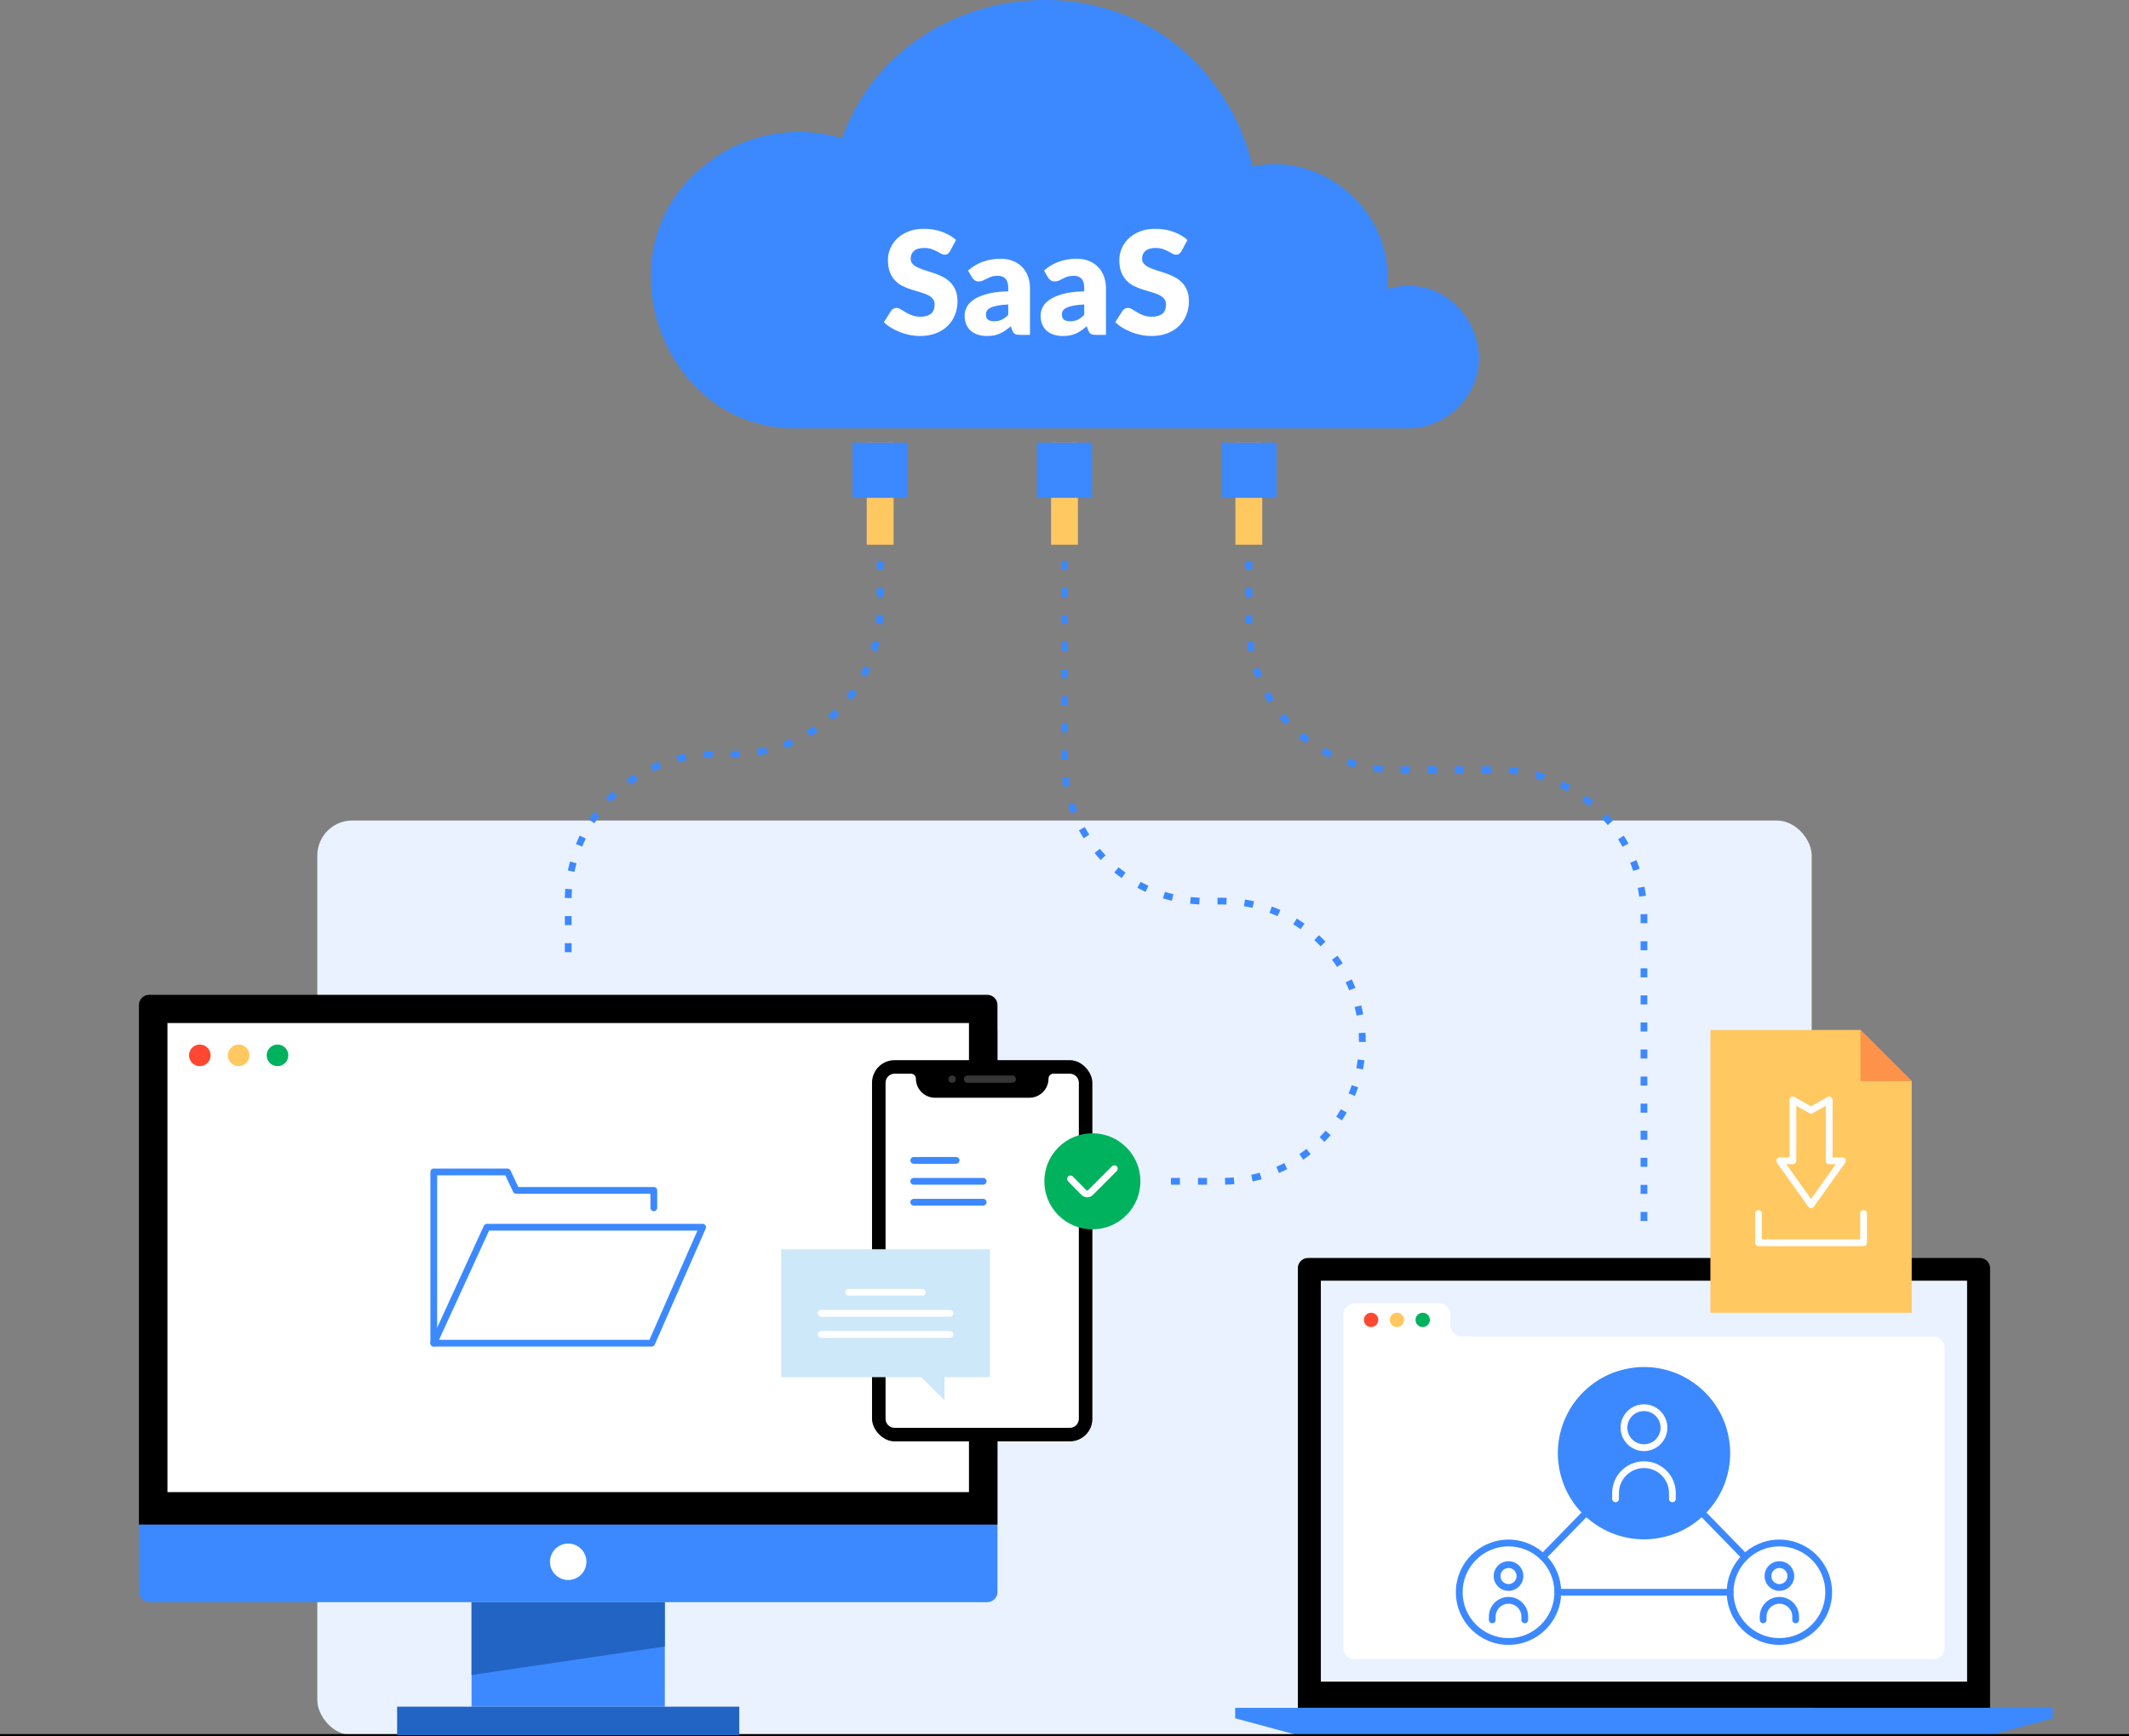 <?xml version="1.0" encoding="UTF-8"?><svg id="Layer_2" xmlns="http://www.w3.org/2000/svg" viewBox="0 0 1887.2 1539.48"><rect x="0" y="0" width="1887.2" height="1539.48" fill="#808080" stroke="none"/><defs><style>.cls-1{fill:#ebf2ff;}.cls-2{fill:#fff;}.cls-3{fill:#ff4731;}.cls-4{fill:#ffc861;}.cls-5{fill:#00b25e;}.cls-6{fill:#3c89ff;}.cls-7{fill:#cde8f9;}.cls-8{fill:#2264c4;}.cls-9{fill:#353535;}.cls-10{fill:#fd924b;}</style></defs><g id="landing_illustration"><g id="illustration"><rect class="cls-1" x="281.28" y="727.49" width="1324.64" height="811" rx="31" ry="31"/><g><rect class="cls-4" x="768.29" y="392.43" width="23.82" height="90.52"/><rect class="cls-6" x="755.71" y="392.43" width="48.97" height="48.97"/></g><g><rect class="cls-4" x="931.69" y="392.43" width="23.82" height="90.52"/><rect class="cls-6" x="919.11" y="392.43" width="48.97" height="48.97"/></g><g><rect class="cls-4" x="1095.1" y="392.43" width="23.82" height="90.52"/><rect class="cls-6" x="1082.52" y="392.43" width="48.97" height="48.97"/></g><g><path class="cls-6" d="M1247.72,253.5c-6.4,0-12.58,.96-18.4,2.73,7.69-65.83-54.41-122.31-119.17-108.66-5.94-26.34-17.34-50.61-32.95-71.57-87.72-121.25-281.67-91.4-330.87,46.71-40.07-12.65-86.95-4.11-119.86,22.41-97.32,73.3-41.38,237.2,81.28,234.72,0,0,539.96,0,539.96,0,23.33,0,43.69-12.65,54.63-31.47,24.75-40.45-7.02-96.1-54.63-94.89Z"/><g><path class="cls-2" d="M842.09,222.78c-.64,1.02-1.31,1.79-2.01,2.3-.7,.51-1.61,.77-2.71,.77-.98,0-2.03-.31-3.16-.93-1.13-.62-2.4-1.31-3.83-2.08-1.43-.77-3.05-1.46-4.88-2.07-1.83-.62-3.92-.93-6.26-.93-4.04,0-7.05,.86-9.03,2.59-1.98,1.72-2.97,4.05-2.97,6.99,0,1.87,.6,3.43,1.79,4.66,1.19,1.23,2.75,2.3,4.69,3.19,1.94,.89,4.15,1.71,6.64,2.46,2.49,.75,5.03,1.58,7.63,2.49,2.6,.92,5.14,1.99,7.63,3.22,2.49,1.23,4.7,2.81,6.64,4.72,1.94,1.92,3.5,4.25,4.69,6.99,1.19,2.74,1.79,6.05,1.79,9.93,0,4.3-.75,8.32-2.23,12.07-1.49,3.75-3.65,7.01-6.48,9.8-2.83,2.79-6.32,4.98-10.47,6.58-4.15,1.6-8.86,2.39-14.14,2.39-2.89,0-5.84-.3-8.84-.89-3-.59-5.91-1.44-8.71-2.52-2.81-1.09-5.45-2.37-7.92-3.86-2.47-1.49-4.62-3.15-6.45-4.98l6.38-10.09c.51-.72,1.18-1.33,2.01-1.82,.83-.49,1.73-.73,2.71-.73,1.28,0,2.56,.4,3.86,1.21,1.3,.81,2.77,1.7,4.41,2.68,1.64,.98,3.52,1.87,5.65,2.68,2.13,.81,4.64,1.21,7.53,1.21,3.92,0,6.96-.86,9.13-2.59,2.17-1.72,3.26-4.46,3.26-8.2,0-2.17-.6-3.94-1.79-5.3-1.19-1.36-2.76-2.49-4.69-3.38-1.94-.89-4.14-1.68-6.61-2.36-2.47-.68-5-1.44-7.6-2.27-2.6-.83-5.13-1.85-7.6-3.06-2.47-1.21-4.67-2.81-6.61-4.79-1.94-1.98-3.5-4.45-4.69-7.41-1.19-2.96-1.79-6.61-1.79-10.95,0-3.49,.7-6.9,2.11-10.21,1.4-3.32,3.47-6.28,6.19-8.87,2.72-2.6,6.06-4.67,10.02-6.22,3.96-1.55,8.49-2.33,13.6-2.33,2.85,0,5.63,.22,8.33,.67,2.7,.45,5.27,1.11,7.69,1.98,2.43,.87,4.69,1.92,6.8,3.13,2.11,1.21,3.99,2.59,5.65,4.12l-5.36,10.02Z"/><path class="cls-2" d="M903.96,296.9c-1.87,0-3.29-.26-4.25-.77-.96-.51-1.76-1.57-2.39-3.19l-1.4-3.64c-1.66,1.4-3.26,2.64-4.79,3.7-1.53,1.06-3.12,1.97-4.76,2.71-1.64,.75-3.38,1.3-5.23,1.66-1.85,.36-3.91,.54-6.16,.54-3.02,0-5.77-.39-8.24-1.18-2.47-.79-4.56-1.95-6.29-3.48-1.72-1.53-3.05-3.44-3.99-5.71-.94-2.28-1.4-4.9-1.4-7.88,0-2.34,.6-4.75,1.79-7.21,1.19-2.47,3.26-4.71,6.19-6.74,2.94-2.02,6.89-3.71,11.87-5.08,4.98-1.36,11.26-2.13,18.83-2.3v-2.81c0-3.87-.8-6.67-2.39-8.4-1.6-1.72-3.86-2.59-6.8-2.59-2.34,0-4.26,.25-5.75,.77-1.49,.51-2.82,1.09-3.99,1.72-1.17,.64-2.31,1.21-3.42,1.72-1.11,.51-2.43,.77-3.96,.77-1.36,0-2.51-.34-3.45-1.02-.94-.68-1.7-1.49-2.3-2.43l-3.57-6.19c4-3.53,8.44-6.16,13.31-7.88,4.87-1.72,10.1-2.59,15.67-2.59,4,0,7.61,.65,10.82,1.95,3.21,1.3,5.94,3.11,8.17,5.43,2.23,2.32,3.95,5.08,5.14,8.27,1.19,3.19,1.79,6.68,1.79,10.47v41.37h-9.07Zm-22.73-12.07c2.55,0,4.79-.45,6.7-1.34,1.92-.89,3.85-2.34,5.81-4.34v-9.19c-3.96,.17-7.21,.51-9.77,1.02-2.55,.51-4.58,1.15-6.06,1.92-1.49,.77-2.52,1.64-3.1,2.62-.57,.98-.86,2.04-.86,3.19,0,2.26,.62,3.84,1.85,4.76,1.23,.92,3.04,1.37,5.43,1.37Z"/><path class="cls-2" d="M971.31,296.9c-1.87,0-3.29-.26-4.25-.77-.96-.51-1.76-1.57-2.39-3.19l-1.4-3.64c-1.66,1.4-3.26,2.64-4.79,3.7-1.53,1.06-3.12,1.97-4.76,2.71-1.64,.75-3.38,1.3-5.23,1.66-1.85,.36-3.91,.54-6.16,.54-3.02,0-5.77-.39-8.24-1.18-2.47-.79-4.56-1.95-6.29-3.48-1.72-1.53-3.05-3.44-3.99-5.71-.94-2.28-1.4-4.9-1.4-7.88,0-2.34,.6-4.75,1.79-7.21,1.19-2.47,3.26-4.71,6.19-6.74,2.94-2.02,6.89-3.71,11.87-5.08,4.98-1.36,11.26-2.13,18.83-2.3v-2.81c0-3.87-.8-6.67-2.39-8.4-1.6-1.72-3.86-2.59-6.8-2.59-2.34,0-4.26,.25-5.75,.77-1.49,.51-2.82,1.09-3.99,1.72-1.17,.64-2.31,1.21-3.42,1.72-1.11,.51-2.43,.77-3.96,.77-1.36,0-2.51-.34-3.45-1.02-.94-.68-1.7-1.49-2.3-2.43l-3.57-6.19c4-3.53,8.44-6.16,13.31-7.88,4.87-1.72,10.1-2.59,15.67-2.59,4,0,7.61,.65,10.82,1.95,3.21,1.3,5.94,3.11,8.17,5.43,2.23,2.32,3.95,5.08,5.14,8.27,1.19,3.19,1.79,6.68,1.79,10.47v41.37h-9.07Zm-22.73-12.07c2.55,0,4.79-.45,6.7-1.34,1.92-.89,3.85-2.34,5.81-4.34v-9.19c-3.96,.17-7.21,.51-9.77,1.02-2.55,.51-4.58,1.15-6.06,1.92-1.49,.77-2.52,1.64-3.1,2.62-.57,.98-.86,2.04-.86,3.19,0,2.26,.62,3.84,1.85,4.76,1.23,.92,3.04,1.37,5.43,1.37Z"/><path class="cls-2" d="M1047.22,222.78c-.64,1.02-1.31,1.79-2.01,2.3-.7,.51-1.61,.77-2.71,.77-.98,0-2.03-.31-3.16-.93-1.13-.62-2.4-1.31-3.83-2.08-1.43-.77-3.05-1.46-4.88-2.07-1.83-.62-3.92-.93-6.26-.93-4.04,0-7.05,.86-9.03,2.59-1.98,1.72-2.97,4.05-2.97,6.99,0,1.87,.6,3.43,1.79,4.66,1.19,1.23,2.75,2.3,4.69,3.19,1.94,.89,4.15,1.71,6.64,2.46,2.49,.75,5.03,1.58,7.63,2.49,2.6,.92,5.14,1.99,7.63,3.22,2.49,1.23,4.7,2.81,6.64,4.72,1.94,1.92,3.5,4.25,4.69,6.99,1.19,2.74,1.79,6.05,1.79,9.93,0,4.3-.75,8.32-2.23,12.07-1.49,3.75-3.65,7.01-6.48,9.8-2.83,2.79-6.32,4.98-10.47,6.58-4.15,1.6-8.86,2.39-14.14,2.39-2.89,0-5.84-.3-8.84-.89-3-.59-5.91-1.44-8.71-2.52-2.81-1.09-5.45-2.37-7.92-3.86-2.47-1.49-4.62-3.15-6.45-4.98l6.38-10.09c.51-.72,1.18-1.33,2.01-1.82,.83-.49,1.73-.73,2.71-.73,1.28,0,2.56,.4,3.86,1.21,1.3,.81,2.77,1.7,4.41,2.68,1.64,.98,3.52,1.87,5.65,2.68,2.13,.81,4.64,1.21,7.53,1.21,3.92,0,6.96-.86,9.13-2.59,2.17-1.72,3.26-4.46,3.26-8.2,0-2.17-.6-3.94-1.79-5.3-1.19-1.36-2.76-2.49-4.69-3.38-1.94-.89-4.14-1.68-6.61-2.36-2.47-.68-5-1.44-7.6-2.27-2.6-.83-5.13-1.85-7.6-3.06-2.47-1.21-4.67-2.81-6.61-4.79-1.94-1.98-3.5-4.45-4.69-7.41-1.19-2.96-1.79-6.61-1.79-10.95,0-3.49,.7-6.9,2.11-10.21,1.4-3.32,3.47-6.28,6.19-8.87,2.72-2.6,6.06-4.67,10.02-6.22,3.96-1.55,8.49-2.33,13.6-2.33,2.85,0,5.63,.22,8.33,.67,2.7,.45,5.27,1.11,7.69,1.98,2.43,.87,4.69,1.92,6.8,3.13,2.11,1.21,3.99,2.59,5.65,4.12l-5.36,10.02Z"/></g></g><g><path d="M1159.44,1115.37h595.62c4.97,0,9,4.03,9,9v389.85h-613.62v-389.85c0-4.97,4.03-9,9-9Z"/><rect class="cls-1" x="1170.82" y="1135.52" width="572.86" height="355.49"/><path class="cls-2" d="M1723.69,1195.02v265.99c0,5.52-4.48,10-10,10h-512.86c-5.52,0-10-4.48-10-10v-295.49c0-5.52,4.48-10,10-10h74.84c5.52,0,10,4.48,10,10v9.5c0,5.52,4.48,10,10,10h418.02c5.52,0,10,4.48,10,10Z"/><polygon class="cls-6" points="1764.06 1538.48 1150.44 1538.48 1094.89 1523.5 1094.89 1514.22 1819.62 1514.22 1819.62 1523.5 1764.06 1538.48"/><g><circle class="cls-3" cx="1215.37" cy="1170.27" r="6.37"/><circle class="cls-4" cx="1238.25" cy="1170.27" r="6.37"/><circle class="cls-5" cx="1261.13" cy="1170.27" r="6.37"/></g></g><rect y="1537.48" width="1887.2" height="2"/><g><rect class="cls-6" x="123.15" y="905.23" width="761.02" height="515.31" rx="9" ry="9"/><path d="M132.15,882.06H875.18c4.97,0,9,4.03,9,9v460.67H123.15v-460.67c0-4.97,4.03-9,9-9Z"/><rect class="cls-2" x="148.43" y="907.06" width="710.48" height="415.9"/><rect class="cls-6" x="418.01" y="1420.54" width="171.3" height="92.67"/><rect class="cls-8" x="352.02" y="1513.21" width="303.29" height="25.27"/><circle class="cls-2" cx="503.66" cy="1384.73" r="16.15"/><polygon class="cls-8" points="589.32 1459.85 418.01 1485.13 418.01 1420.54 589.32 1420.54 589.32 1459.85"/><circle class="cls-3" cx="177.12" cy="935.75" r="9.59" transform="translate(-774.29 893.14) rotate(-76.72)"/><circle class="cls-4" cx="211.56" cy="935.75" r="9.59" transform="translate(-747.77 926.66) rotate(-76.72)"/><circle class="cls-5" cx="245.99" cy="935.75" r="9.59" transform="translate(-721.25 960.17) rotate(-76.72)"/></g><circle class="cls-6" cx="1457.25" cy="1288.52" r="76.38" transform="translate(-187.58 250.06) rotate(-9.22)"/><g><path class="cls-6" d="M1577.31,1458.41c-25.74,0-46.68-20.94-46.68-46.68s20.94-46.68,46.68-46.68,46.68,20.94,46.68,46.68-20.94,46.68-46.68,46.68Zm0-87.35c-22.43,0-40.68,18.25-40.68,40.68s18.25,40.68,40.68,40.68,40.68-18.25,40.68-40.68-18.25-40.68-40.68-40.68Z"/><g><path class="cls-6" d="M1591.72,1439.23c-1.66,0-3-1.34-3-3v-2.92c0-6.29-5.12-11.41-11.41-11.41s-11.41,5.12-11.41,11.41v2.92c0,1.66-1.34,3-3,3s-3-1.34-3-3v-2.92c0-9.6,7.81-17.41,17.41-17.41s17.41,7.81,17.41,17.41v2.92c0,1.66-1.34,3-3,3Z"/><path class="cls-6" d="M1577.31,1410.51c-7.25,0-13.14-5.89-13.14-13.14s5.89-13.14,13.14-13.14,13.14,5.89,13.14,13.14-5.89,13.14-13.14,13.14Zm0-20.28c-3.94,0-7.14,3.2-7.14,7.14s3.2,7.14,7.14,7.14,7.14-3.2,7.14-7.14-3.2-7.14-7.14-7.14Z"/></g></g><g><path class="cls-6" d="M1337.19,1458.41c-25.74,0-46.68-20.94-46.68-46.68s20.94-46.68,46.68-46.68,46.68,20.94,46.68,46.68-20.94,46.68-46.68,46.68Zm0-87.35c-22.43,0-40.68,18.25-40.68,40.68s18.25,40.68,40.68,40.68,40.68-18.25,40.68-40.68-18.25-40.68-40.68-40.68Z"/><g><path class="cls-6" d="M1351.6,1439.23c-1.66,0-3-1.34-3-3v-2.92c0-6.29-5.12-11.41-11.41-11.41s-11.41,5.12-11.41,11.41v2.92c0,1.66-1.34,3-3,3s-3-1.34-3-3v-2.92c0-9.6,7.81-17.41,17.41-17.41s17.41,7.81,17.41,17.41v2.92c0,1.66-1.34,3-3,3Z"/><path class="cls-6" d="M1337.19,1410.51c-7.25,0-13.14-5.89-13.14-13.14s5.89-13.14,13.14-13.14,13.14,5.89,13.14,13.14-5.89,13.14-13.14,13.14Zm0-20.28c-3.94,0-7.14,3.2-7.14,7.14s3.2,7.14,7.14,7.14,7.14-3.2,7.14-7.14-3.2-7.14-7.14-7.14Z"/></g></g><path class="cls-6" d="M506.67,844.24h-6v-8h6v8Zm0-24h-6v-8h6v8Zm.02-23.95l-6-.11c.05-2.72,.18-5.47,.4-8.17l5.98,.47c-.21,2.58-.33,5.21-.38,7.8Zm2.57-23.27l-5.88-1.21c.55-2.66,1.18-5.34,1.89-7.96l5.79,1.57c-.68,2.5-1.28,5.06-1.8,7.6Zm6.81-22.39l-5.55-2.27c1.02-2.51,2.14-5.02,3.32-7.46l5.4,2.61c-1.13,2.33-2.19,4.73-3.17,7.12Zm10.81-20.73l-5.04-3.25c1.47-2.28,3.03-4.54,4.64-6.73l4.83,3.56c-1.54,2.09-3.03,4.25-4.43,6.43Zm14.44-18.42l-4.36-4.12c1.86-1.97,3.81-3.92,5.8-5.77l4.1,4.38c-1.89,1.77-3.76,3.63-5.54,5.51Zm17.57-15.48l-3.54-4.85c2.2-1.6,4.47-3.16,6.76-4.62l3.23,5.05c-2.19,1.4-4.36,2.88-6.45,4.41Zm20.11-12l-2.59-5.41c2.46-1.17,4.98-2.28,7.5-3.3l2.25,5.56c-2.41,.97-4.81,2.03-7.16,3.15Zm21.98-8.09l-1.54-5.8c2.62-.7,5.3-1.32,7.97-1.85l1.18,5.88c-2.55,.51-5.1,1.11-7.61,1.77Zm23.08-3.89l-.45-5.98c2.7-.2,5.45-.32,8.17-.36l.08,6c-2.6,.04-5.23,.15-7.8,.35Zm26.19-.36h-2.42v-6h2.39c1.83-.01,3.66-.04,5.48-.12l.25,5.99c-1.89,.08-3.81,.12-5.7,.12Zm21.97-1.81l-.99-5.92c2.56-.43,5.14-.94,7.66-1.52l1.35,5.85c-2.64,.61-5.34,1.15-8.02,1.59Zm23.7-6.25l-2.06-5.63c2.43-.89,4.86-1.86,7.24-2.9l2.41,5.5c-2.49,1.09-5.04,2.11-7.58,3.04Zm22.12-10.51l-3.06-5.16c2.23-1.32,4.44-2.73,6.59-4.19l3.37,4.96c-2.24,1.53-4.56,3-6.9,4.39Zm19.83-14.4l-3.96-4.51c1.95-1.71,3.87-3.5,5.71-5.33l4.22,4.26c-1.93,1.91-3.94,3.79-5.98,5.58Zm16.87-17.78l-4.71-3.71c1.6-2.03,3.17-4.15,4.65-6.28l4.93,3.42c-1.55,2.24-3.19,4.45-4.87,6.58Zm13.34-20.57l-5.31-2.79c1.21-2.3,2.35-4.67,3.41-7.04l5.48,2.45c-1.11,2.48-2.31,4.96-3.58,7.37Zm9.33-22.69l-5.74-1.76c.76-2.48,1.45-5.01,2.05-7.54l5.83,1.4c-.63,2.64-1.36,5.3-2.15,7.89Zm4.97-24l-5.96-.67c.29-2.58,.5-5.2,.63-7.79l5.99,.3c-.14,2.71-.36,5.45-.66,8.15Zm.83-24.3h-6v-8h6v8Zm0-24h-6v-8h6v8Z"/><path class="cls-6" d="M1460.25,1082.54h-6v-8h6v8Zm0-24h-6v-8h6v8Zm0-24h-6v-8h6v8Zm0-24h-6v-8h6v8Zm0-24h-6v-8h6v8Zm0-24h-6v-8h6v8Zm0-24h-6v-8h6v8Zm0-24h-6v-8h6v8Zm0-24h-6v-8h6v8Zm0-24h-6v-8h6v8Zm0-24h-6v-8h6v8Zm0-24h-6v-6.03c0-.64,0-1.28-.01-1.92l6-.09c.01,.67,.02,1.34,.02,2.01v6.03Zm-7.19-23.53c-.35-2.57-.79-5.16-1.3-7.7l5.88-1.18c.54,2.66,1,5.38,1.37,8.07l-5.94,.82Zm-5.33-22.79c-.82-2.45-1.73-4.92-2.7-7.33l5.56-2.25c1.02,2.52,1.97,5.1,2.83,7.68l-5.69,1.9Zm-9.44-21.4c-1.26-2.27-2.61-4.52-4-6.7l5.05-3.24c1.46,2.28,2.87,4.64,4.19,7.02l-5.24,2.92Zm-13.21-19.31c-1.66-2-3.39-3.97-5.17-5.86l4.38-4.1c1.86,1.98,3.68,4.04,5.41,6.13l-4.62,3.83Zm-16.53-16.58c-1.99-1.66-4.06-3.28-6.15-4.82l3.55-4.83c2.19,1.61,4.36,3.31,6.44,5.05l-3.84,4.61Zm-19.28-13.28c-2.27-1.27-4.6-2.49-6.94-3.61l2.6-5.41c2.45,1.18,4.89,2.45,7.27,3.78l-2.93,5.23Zm-21.4-9.51c-2.45-.83-4.97-1.59-7.47-2.27l1.56-5.79c2.63,.71,5.26,1.51,7.83,2.37l-1.92,5.68Zm-22.77-5.39c-2.56-.36-5.17-.65-7.76-.85l.47-5.98c2.71,.21,5.45,.51,8.13,.89l-.84,5.94Zm-23.51-1.24h-8v-6h8v6Zm-24,0h-8v-6h8v6Zm-24,0h-8v-6h8v6Zm-24,0h-8v-6h8v6Zm-24.24-.5c-2.71-.24-5.44-.56-8.12-.96l.88-5.93c2.56,.38,5.17,.69,7.76,.91l-.52,5.98Zm-24.12-4.37c-2.62-.73-5.24-1.55-7.81-2.44l1.97-5.67c2.45,.85,4.96,1.63,7.46,2.33l-1.61,5.78Zm-22.9-8.75c-2.43-1.2-4.86-2.49-7.22-3.84l2.98-5.21c2.25,1.29,4.57,2.52,6.89,3.66l-2.65,5.38Zm-20.89-12.81c-2.17-1.63-4.33-3.34-6.4-5.1l3.88-4.58c1.98,1.68,4.03,3.31,6.11,4.87l-3.59,4.8Zm-18.2-16.41c-1.84-1.99-3.64-4.07-5.36-6.18l4.65-3.79c1.64,2.01,3.36,4,5.12,5.9l-4.41,4.07Zm-14.9-19.47c-1.45-2.3-2.84-4.68-4.14-7.06l5.27-2.87c1.24,2.28,2.58,4.55,3.96,6.74l-5.08,3.19Zm-11.08-21.88c-1-2.54-1.93-5.13-2.77-7.71l5.71-1.85c.8,2.47,1.69,4.94,2.65,7.36l-5.58,2.2Zm-6.85-23.55c-.51-2.66-.95-5.38-1.3-8.08l5.95-.77c.33,2.58,.75,5.17,1.24,7.71l-5.89,1.13Zm-2.39-24.39v-8.02s6,0,6,0v7.98s-6,.04-6,.04Zm6-24.02h-6v-8h6v8Zm0-24h-6v-8h6v8Z"/><path class="cls-6" d="M1069.92,1050.39h-8v-6h8v6Zm-24,0h-8v-6h8v6Zm40.06-.03l-.12-6c2.6-.05,5.22-.19,7.79-.4l.5,5.98c-2.7,.23-5.45,.37-8.18,.42Zm24.37-2.84l-1.26-5.87c2.53-.55,5.07-1.18,7.57-1.89l1.64,5.77c-2.62,.75-5.29,1.41-7.95,1.99Zm23.37-7.48l-2.38-5.51c2.38-1.03,4.75-2.14,7.05-3.32l2.73,5.34c-2.42,1.23-4.91,2.4-7.4,3.48Zm21.47-11.84l-3.39-4.95c2.14-1.46,4.25-3.02,6.29-4.61l3.7,4.72c-2.14,1.68-4.36,3.3-6.6,4.84Zm18.81-15.74l-4.27-4.21c1.82-1.84,3.6-3.77,5.3-5.73l4.53,3.93c-1.78,2.06-3.65,4.08-5.56,6.01Zm15.47-19.05l-5-3.32c1.43-2.16,2.81-4.39,4.11-6.64l5.2,2.99c-1.36,2.36-2.81,4.71-4.31,6.97Zm11.53-21.67l-5.54-2.29c.99-2.4,1.92-4.86,2.75-7.31l5.68,1.93c-.87,2.58-1.85,5.16-2.89,7.68Zm7.13-23.51l-5.88-1.18c.51-2.54,.94-5.13,1.28-7.7l5.95,.79c-.36,2.7-.81,5.41-1.34,8.08Zm2.47-24.41l-6-.03v-.63c0-2.39-.07-4.81-.21-7.18l5.99-.35c.15,2.48,.22,5.02,.22,7.53v.66Zm-8.11-23.31c-.48-2.55-1.05-5.11-1.7-7.61l5.81-1.49c.68,2.63,1.28,5.32,1.78,7.99l-5.9,1.11Zm-6.55-22.44c-.96-2.4-2.02-4.8-3.13-7.13l5.41-2.59c1.17,2.45,2.28,4.97,3.29,7.49l-5.57,2.23Zm-10.75-20.74c-1.41-2.17-2.9-4.33-4.45-6.41l4.82-3.58c1.62,2.18,3.19,4.44,4.67,6.72l-5.04,3.26Zm-14.54-18.3c-1.8-1.87-3.68-3.7-5.59-5.44l4.04-4.43c2.01,1.83,3.98,3.75,5.87,5.71l-4.32,4.17Zm-17.77-15.2c-2.13-1.49-4.32-2.93-6.54-4.27l3.12-5.12c2.32,1.41,4.63,2.92,6.86,4.49l-3.44,4.91Zm-20.36-11.51c-2.37-1.05-4.81-2.04-7.24-2.94l2.07-5.63c2.55,.94,5.11,1.98,7.6,3.08l-2.43,5.48Zm-22.21-7.37c-2.53-.57-5.1-1.07-7.66-1.48l.95-5.92c2.68,.43,5.39,.95,8.04,1.55l-1.33,5.85Zm-23.19-2.94c-1.24-.04-2.48-.06-3.73-.06h-4.18v-6h4.18c1.31,0,2.61,.02,3.91,.06l-.18,6Zm-24.02-.14c-2.72-.1-5.47-.29-8.17-.56l.6-5.97c2.57,.26,5.19,.44,7.79,.53l-.22,6Zm-24.32-3.24c-2.65-.62-5.31-1.33-7.91-2.12l1.74-5.74c2.48,.75,5.01,1.43,7.54,2.02l-1.36,5.84Zm-23.24-7.87c-2.47-1.12-4.94-2.33-7.34-3.6l2.81-5.3c2.29,1.22,4.64,2.37,7,3.43l-2.47,5.47Zm-21.27-12.2c-2.21-1.57-4.41-3.24-6.52-4.95l3.78-4.66c2.01,1.63,4.1,3.22,6.22,4.72l-3.47,4.89Zm-18.55-16.05c-1.88-1.97-3.72-4.02-5.46-6.11l4.6-3.85c1.66,1.98,3.41,3.94,5.2,5.82l-4.34,4.14Zm-15.15-19.3c-1.47-2.29-2.88-4.66-4.19-7.04l5.25-2.9c1.25,2.27,2.6,4.53,4,6.71l-5.05,3.23Zm-11.17-21.86c-1-2.53-1.93-5.13-2.76-7.73l5.71-1.83c.79,2.47,1.67,4.95,2.63,7.36l-5.58,2.2Zm-6.74-23.61c-.49-2.67-.9-5.4-1.21-8.1l5.96-.7c.3,2.57,.69,5.17,1.15,7.72l-5.9,1.08Zm3.93-24.41h-6v-8h6v8Zm0-24h-6v-8h6v8Zm0-24h-6v-8h6v8Zm0-24h-6v-8h6v8Zm0-24h-6v-8h6v8Zm0-24h-6v-8h6v8Zm0-24h-6v-8h6v8Zm0-24h-6v-8h6v8Z"/><g><path class="cls-6" d="M577.65,1193.92h-193.14c-1.02,0-1.97-.52-2.52-1.38-.55-.86-.63-1.94-.2-2.87l47.08-102.82c.49-1.07,1.55-1.75,2.73-1.75h191.22c1.01,0,1.96,.51,2.51,1.36,.55,.85,.64,1.92,.23,2.85l-45.16,102.82c-.48,1.09-1.56,1.79-2.75,1.79Zm-188.47-6h186.51l42.53-96.82h-184.7l-44.34,96.82Z"/><path class="cls-6" d="M384.51,1193.92c-1.66,0-3-1.34-3-3v-151.82c0-1.66,1.34-3,3-3h65.34c1.16,0,2.22,.67,2.71,1.72l6.88,14.61h120.13c1.66,0,3,1.34,3,3v15.49c0,1.66-1.34,3-3,3s-3-1.34-3-3v-12.49h-119.04c-1.16,0-2.22-.67-2.71-1.72l-6.88-14.61h-60.44v148.82c0,1.66-1.34,3-3,3Z"/></g><g><polygon class="cls-4" points="1694.58 958.6 1694.58 1163.9 1516.15 1163.9 1516.15 913.21 1649.19 913.21 1694.58 958.6"/><polygon class="cls-10" points="1649.19 913.21 1694.58 958.6 1649.19 958.6 1649.19 913.21"/><g><path class="cls-2" d="M1651.94,1104.84h-93.15c-1.66,0-3-1.34-3-3v-25.92c0-1.66,1.34-3,3-3s3,1.34,3,3v22.92h87.15v-22.92c0-1.66,1.34-3,3-3s3,1.34,3,3v25.92c0,1.66-1.34,3-3,3Z"/><path class="cls-2" d="M1605.36,1071.22c-.97,0-1.88-.47-2.44-1.26l-27.79-39c-.65-.91-.74-2.12-.22-3.12,.51-1,1.54-1.63,2.67-1.63h8.72v-50.95c0-1.07,.57-2.05,1.49-2.59,.92-.54,2.06-.54,2.99-.02l14.6,8.27,14.6-8.27c.93-.53,2.07-.52,2.99,.02,.92,.54,1.49,1.52,1.49,2.59v50.95h8.72c1.12,0,2.15,.63,2.67,1.63,.51,1,.43,2.2-.22,3.12l-27.8,39c-.56,.79-1.47,1.26-2.44,1.26Zm-21.97-39l21.97,30.83,21.97-30.83h-5.9c-1.66,0-3-1.34-3-3v-48.81l-11.6,6.57c-.92,.52-2.04,.52-2.96,0l-11.6-6.57v48.81c0,1.66-1.34,3-3,3h-5.9Z"/></g></g><path class="cls-6" d="M1546.84,1383.46c-.78,0-1.56-.3-2.15-.91l-36.28-37.23c-1.16-1.19-1.13-3.09,.05-4.24,1.19-1.16,3.09-1.13,4.24,.05l36.28,37.23c1.16,1.19,1.13,3.09-.05,4.24-.58,.57-1.34,.85-2.09,.85Z"/><path class="cls-6" d="M1367.67,1383.46c-.75,0-1.51-.28-2.09-.85-1.19-1.16-1.21-3.06-.05-4.24l36.28-37.24c1.15-1.19,3.05-1.21,4.24-.05,1.19,1.16,1.21,3.06,.05,4.24l-36.28,37.24c-.59,.6-1.37,.91-2.15,.91Z"/><path class="cls-6" d="M1533.64,1414.73h-152.77c-1.66,0-3-1.34-3-3s1.34-3,3-3h152.77c1.66,0,3,1.34,3,3s-1.34,3-3,3Z"/><g><g><rect x="772.98" y="939.98" width="195.33" height="338" rx="20" ry="20"/><path class="cls-2" d="M792.98,1265.98c-4.41,0-8-3.59-8-8v-298c0-4.41,3.59-8,8-8h14.55c2.39,0,4.33,1.94,4.33,4.33,0,9.37,7.63,17,17,17h83.58c9.37,0,17-7.63,17-17,0-2.39,1.94-4.33,4.33-4.33h14.55c4.41,0,8,3.59,8,8v298c0,4.41-3.59,8-8,8h-155.33Z"/><g><path class="cls-9" d="M897.31,953.56h-39.65c-1.79,0-3.25,1.46-3.25,3.25s1.46,3.25,3.25,3.25h39.65c1.79,0,3.25-1.46,3.25-3.25s-1.46-3.25-3.25-3.25Z"/><circle class="cls-9" cx="843.99" cy="956.81" r="3.25"/></g></g><g><path class="cls-6" d="M847.54,1031.85h-37.56c-1.66,0-3-1.34-3-3s1.34-3,3-3h37.56c1.66,0,3,1.34,3,3s-1.34,3-3,3Z"/><path class="cls-6" d="M871.51,1050.39h-61.54c-1.66,0-3-1.34-3-3s1.34-3,3-3h61.54c1.66,0,3,1.34,3,3s-1.34,3-3,3Z"/><path class="cls-6" d="M871.51,1068.93h-61.54c-1.66,0-3-1.34-3-3s1.34-3,3-3h61.54c1.66,0,3,1.34,3,3s-1.34,3-3,3Z"/></g><g><circle class="cls-5" cx="968.32" cy="1047.39" r="42.58" transform="translate(-457.01 991.48) rotate(-45)"/><path class="cls-2" d="M963.71,1061.58s-.07,0-.1,0c-1.97-.07-3.81-.89-5.16-2.33l-11.7-11.92c-1.16-1.18-1.14-3.08,.04-4.24,1.18-1.16,3.08-1.14,4.24,.04l11.74,11.96c.27,.29,.6,.45,.95,.48,.35-.03,.67-.19,.92-.44l21-21.05c1.17-1.17,3.07-1.18,4.24,0,1.17,1.17,1.18,3.07,0,4.24l-20.96,21c-1.32,1.38-3.15,2.19-5.12,2.25-.03,0-.06,0-.09,0Z"/></g><g><polygon class="cls-7" points="877.48 1107.61 692.43 1107.61 692.43 1221.07 816.68 1221.07 837.21 1241.6 837.21 1221.07 877.48 1221.07 877.48 1107.61"/><g><path class="cls-2" d="M817.63,1148.78h-65.35c-1.66,0-3-1.34-3-3s1.34-3,3-3h65.35c1.66,0,3,1.34,3,3s-1.34,3-3,3Z"/><path class="cls-2" d="M842.02,1167.46h-114.13c-1.66,0-3-1.34-3-3s1.34-3,3-3h114.13c1.66,0,3,1.34,3,3s-1.34,3-3,3Z"/><path class="cls-2" d="M842.02,1186.15h-114.13c-1.66,0-3-1.34-3-3s1.34-3,3-3h114.13c1.66,0,3,1.34,3,3s-1.34,3-3,3Z"/></g></g></g><g><path class="cls-2" d="M1482.46,1331.94c-1.66,0-3-1.34-3-3v-5.11c0-12.24-9.96-22.2-22.2-22.2s-22.2,9.96-22.2,22.2v5.11c0,1.66-1.34,3-3,3s-3-1.34-3-3v-5.11c0-15.55,12.65-28.2,28.2-28.2s28.2,12.65,28.2,28.2v5.11c0,1.66-1.34,3-3,3Z"/><path class="cls-2" d="M1457.25,1286.57c-11.43,0-20.73-9.3-20.73-20.73s9.3-20.73,20.73-20.73,20.73,9.3,20.73,20.73-9.3,20.73-20.73,20.73Zm0-35.47c-8.12,0-14.73,6.61-14.73,14.73s6.61,14.73,14.73,14.73,14.73-6.61,14.73-14.73-6.61-14.73-14.73-14.73Z"/></g></g></g></svg>